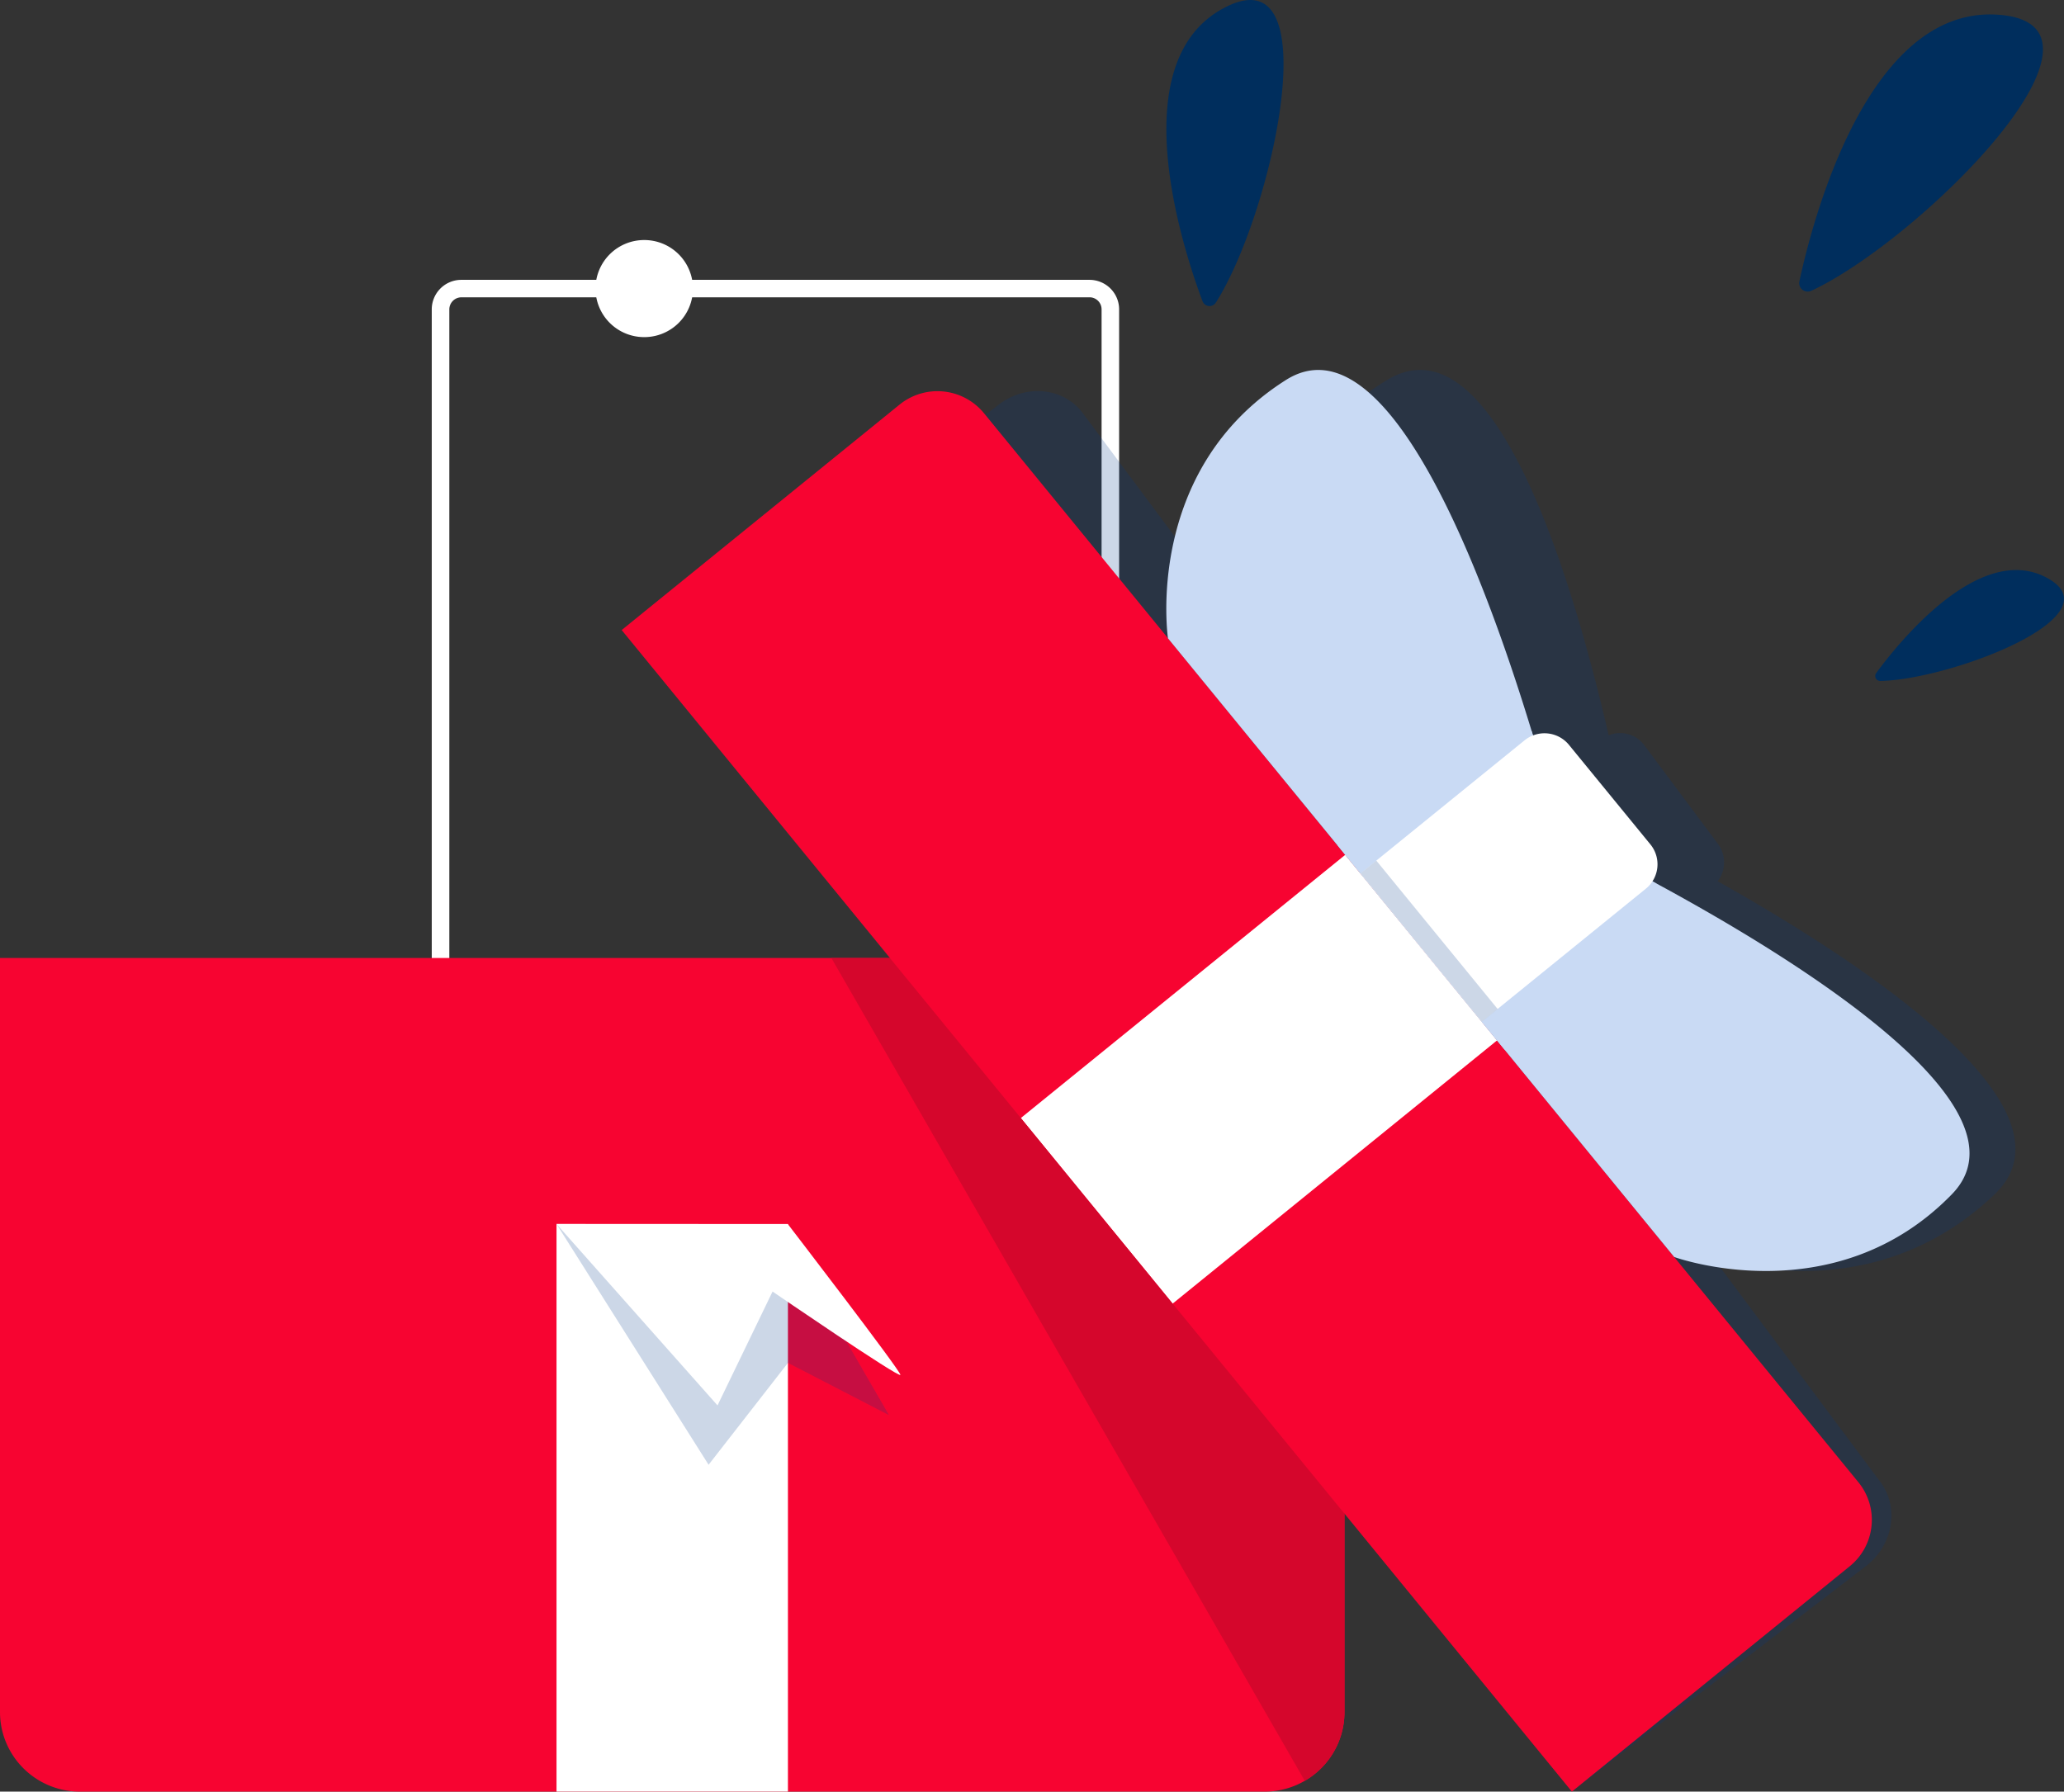 <svg width="129" height="112" fill="none" xmlns="http://www.w3.org/2000/svg"><rect width="100%" height="100%" fill="#333333" stroke="none"/><g clip-path="url(#a)"><path d="M68.094 83.276H28.838c-.492 0-.962-.195-1.31-.541a1.843 1.843 0 0 1-.543-1.305V19.337a1.847 1.847 0 0 1 1.853-1.843h39.256c.49 0 .961.195 1.308.54.347.346.543.815.543 1.303V81.43c0 .49-.195.958-.542 1.304a1.856 1.856 0 0 1-1.309.542Zm-39.256-64.69a.757.757 0 0 0-.755.752V81.43a.75.75 0 0 0 .755.752h39.256a.756.756 0 0 0 .755-.752V19.337a.753.753 0 0 0-.755-.752H28.838Z" fill="#fff"/><path d="M84.03 59.889v47.139a4.953 4.953 0 0 1-1.464 3.516A4.995 4.995 0 0 1 79.035 112H5a4.998 4.998 0 0 1-4.619-3.068A4.95 4.95 0 0 1 0 107.028v-47.14h84.03Z" fill="#F70431"/><path d="M49.246 76.517H34.782v35.481h14.464V76.517Z" fill="#fff"/><path d="m34.782 76.517 9.505 15.05 4.96-6.37 6.313 3.265-4.877-8.44-15.901-3.505Z" fill="#003889" style="mix-blend-mode:multiply" opacity=".2"/><path d="m34.782 76.517 10.063 11.34 3.44-7.119s7.99 5.474 7.99 5.206c0-.268-7.034-9.42-7.034-9.42l-14.46-.007Z" fill="#fff"/><path d="m107.597 55.227-.24-.135a1.945 1.945 0 0 0 .038-2.306l-4.648-6.23a1.884 1.884 0 0 0-2.205-.588c-.019-.09-.041-.179-.062-.268-2.252-9.687-7.134-25.978-13.79-21.944-9.286 5.63-8.533 16.04-8.525 16.144l-10.49-14.073c-1.195-1.604-3.545-1.842-5.244-.538L44.049 39.386l22.768 30.507 8.658 11.6L98.24 112l18.372-14.09c1.701-1.299 2.112-3.66.916-5.262l-10.498-14.07c.085.032 9.768 3.608 17.643-3.924 5.637-5.398-8.493-14.588-17.077-19.427Z" fill="#003889" style="mix-blend-mode:multiply" opacity=".2"/><path d="m98.243 112-24.95-30.506-9.488-11.601-24.95-30.507 17.364-14.09a3.76 3.76 0 0 1 5.276.53l22.58 27.614 9.49 11.6 22.58 27.613c.312.38.546.819.688 1.29a3.74 3.74 0 0 1-.293 2.848 3.73 3.73 0 0 1-.935 1.124L98.243 112Z" fill="#F70431"/><path d="m73.291 81.494-9.489-11.601L84.075 53.44l9.49 11.6L73.29 81.493Z" fill="#fff"/><path d="m104.635 78.578-10.6-12.956-5.218-6.383-5.218-6.382-10.6-12.952s-1.56-10.49 7.368-16.148c6.36-4.033 12.415 12.257 15.361 21.945a131.71 131.71 0 0 1 1.809 6.46 143.55 143.55 0 0 1 5.991 3.068c8.93 4.836 23.719 14.026 18.468 19.424-7.356 7.566-17.361 3.924-17.361 3.924Z" fill="#C9DAF4"/><path d="M94.042 65.623 83.606 52.855l11.915-7.05c.068-.038.138-.07.21-.098a131.831 131.831 0 0 1 1.81 6.46c.743.357 3.049 1.476 5.99 3.068-.042.066-.09.129-.143.187l-9.346 10.2Z" fill="#C9DAF4"/><path d="m98.057 46.56 5.095 6.228a1.963 1.963 0 0 1-.284 2.765l-10.26 8.326-7.583-9.273 10.26-8.325a1.978 1.978 0 0 1 2.775.282l-.003-.004Z" fill="#fff"/><path d="M93.603 63.076 86.02 53.8l-.99.802 7.585 9.276.99-.802Z" fill="#003889" style="mix-blend-mode:multiply" opacity=".2"/><path d="M84.03 94.623v12.405a4.95 4.95 0 0 1-.664 2.478 4.975 4.975 0 0 1-1.817 1.818L51.961 59.889h3.658l28.41 34.734Z" fill="#D5062C"/><path d="M75.992 18.914a.468.468 0 0 1-.835-.087c-1.194-3.182-5.01-14.75 1.189-18.245 6.876-3.881 3.206 12.737-.354 18.332Zm37.214-.736a.53.53 0 0 1-.743-.59c.805-3.757 4.236-17.1 12.287-16.675 8.924.47-4.729 14.092-11.544 17.265Zm4.31 24.391a.312.312 0 0 1-.277-.166.3.3 0 0 1-.035-.164.301.301 0 0 1 .055-.158c1.332-1.819 6.369-8.147 10.575-6.01 4.669 2.375-5.911 6.42-10.318 6.498Z" fill="#002E5D"/><path d="M40.264 21.074a3.04 3.04 0 0 0 3.046-3.034 3.04 3.04 0 0 0-3.046-3.034 3.04 3.04 0 0 0-3.046 3.034 3.04 3.04 0 0 0 3.046 3.034Z" fill="#fff"/></g><defs><clipPath id="a"><path fill="#fff" d="M0 0h129v112H0z"/></clipPath></defs></svg>